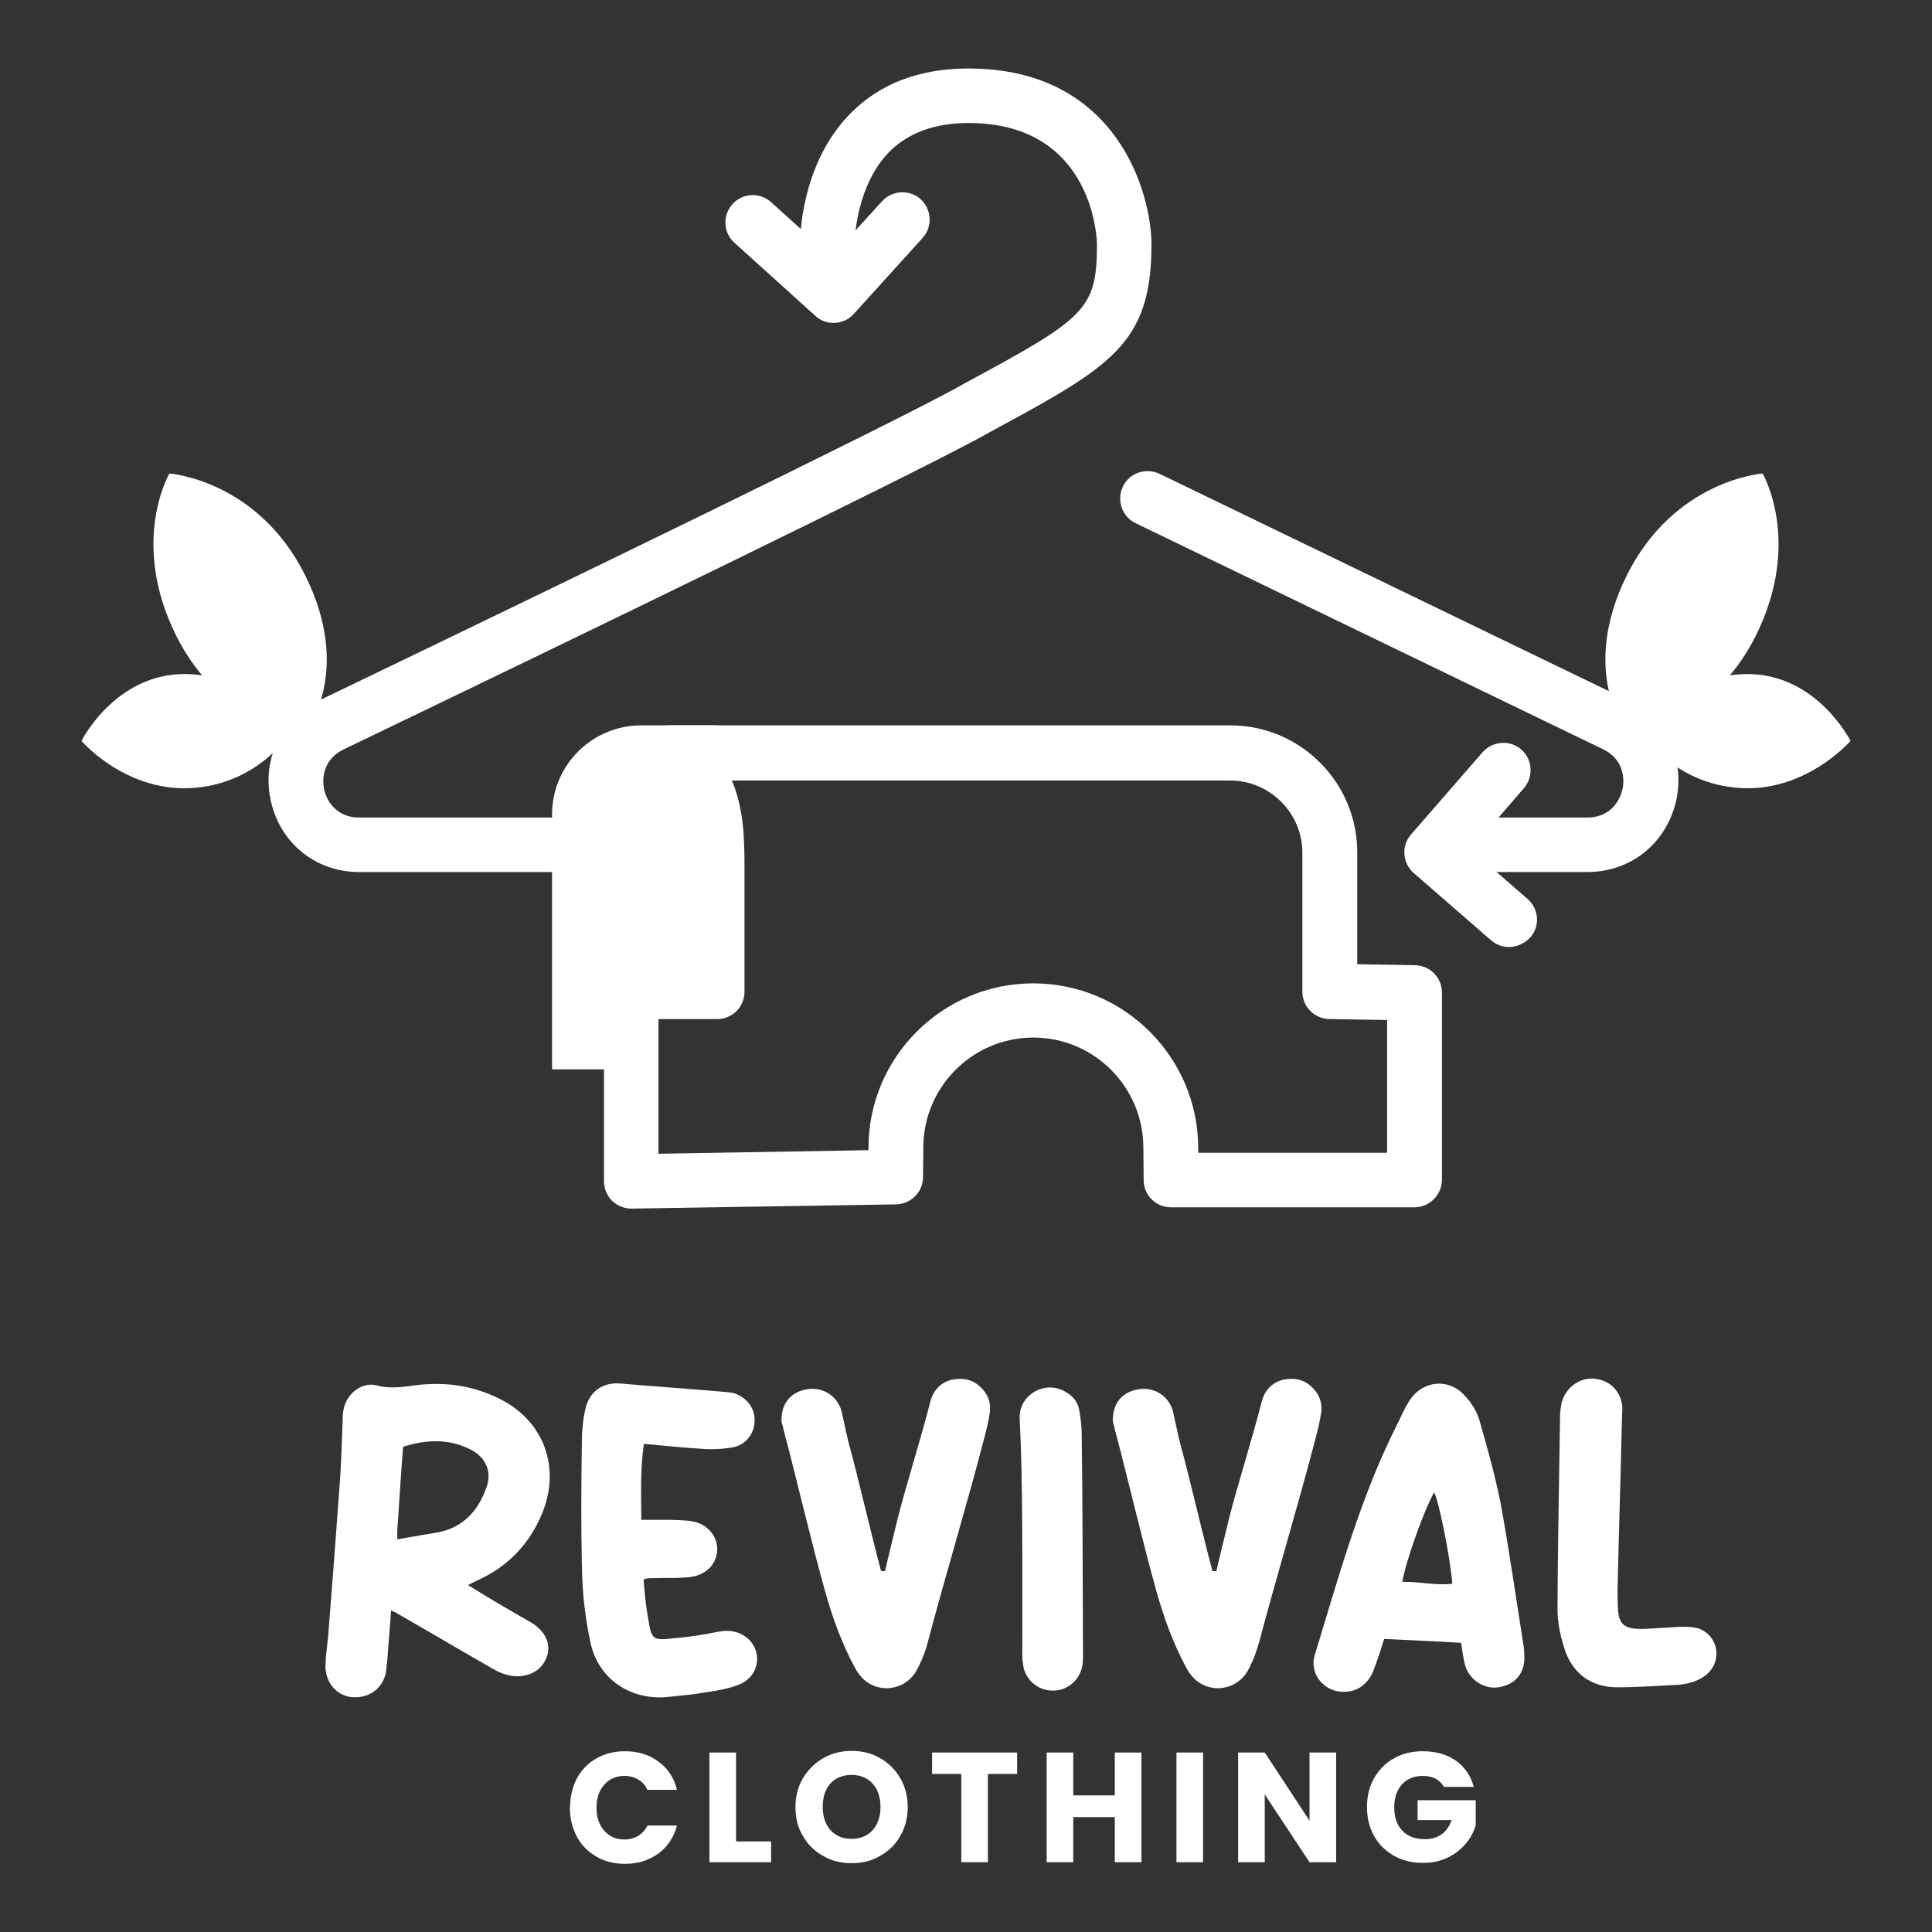 <?xml version="1.0" encoding="utf-8"?>
<!-- Generator: Adobe Illustrator 24.0.2, SVG Export Plug-In . SVG Version: 6.00 Build 0)  -->
<svg version="1.1" id="Capa_1" xmlns="http://www.w3.org/2000/svg" xmlns:xlink="http://www.w3.org/1999/xlink" x="0px" y="0px"
	 viewBox="0 0 595.3 595.3" style="enable-background:new 0 0 595.3 595.3;" xml:space="preserve">
<rect x="0" y="0" width="595.3" height="595.3" fill="#333333" stroke="none"/>
<style type="text/css">
	.st0{fill:#FFFFFF;}
</style>
<g>
	<path class="st0" d="M170,329.5h31v-18.1h20v-87.9h-23.4c-15.2,0-27.5,12.3-27.5,27.5V329.5z"/>
	<path class="st0" d="M52.2,145.9c0,0,27.2,1.9,41.9,31.5s0.2,47.9,0.2,47.9s-25.8-0.7-40.1-29.6S52.2,145.9,52.2,145.9z"/>
	<path class="st0" d="M25.1,228.3c0,0,11.2-22.4,34.6-20.5s31.5,15.6,31.5,15.6s-9.5,17.3-30.7,19.3
		C39.3,244.8,25.1,228.3,25.1,228.3z"/>
	<path class="st0" d="M543.1,145.9c0,0-27.2,1.9-41.9,31.5c-14.6,29.6-0.2,47.9-0.2,47.9s25.8-0.7,40.1-29.6
		S543.1,145.9,543.1,145.9z"/>
	<path class="st0" d="M570.2,228.3c0,0-11.2-22.4-34.6-20.5c-23.4,2-31.5,15.6-31.5,15.6s9.5,17.3,30.7,19.3
		C555.9,244.8,570.2,228.3,570.2,228.3z"/>
	<g>
		<path class="st0" d="M218.8,268.7H110.7c-13.3,0-24.2-8.7-27.2-21.7c-3-13,3.1-25.5,15.1-31.3c76.1-36.6,171.8-83,195.8-96
			l2.5-1.4c37.6-20.3,41.1-22.8,41.1-43.1c0-0.4-0.5-37.3-39.6-37.3c-10.3,0-18.5,3-24.3,8.8c-10.6,10.7-10.8,28.2-10.8,28.4
			c0,4.7-3.7,8.5-8.3,8.5c-4.7,0.1-8.5-3.7-8.5-8.3c0-1-0.1-24.6,15.6-40.4c9.1-9.2,21.3-13.8,36.3-13.8c46.3,0,56.4,39.1,56.4,54.2
			c0,30.9-12.6,37.7-49.9,57.9l-2.5,1.4c-24.2,13.1-120.2,59.6-196.5,96.3c-5.8,2.8-6.9,8.2-6,12.4c0.9,4.1,4.3,8.6,10.7,8.6h108.1
			c4.7,0,8.4,3.8,8.4,8.4S223.4,268.7,218.8,268.7z"/>
	</g>
	<path class="st0" d="M409.2,180.5"/>
	<g>
		<path class="st0" d="M489.1,268.7H447c-4.7,0-8.4-3.8-8.4-8.4s3.8-8.4,8.4-8.4h42.1c6.5,0,9.8-4.4,10.8-8.6
			c0.9-4.1-0.1-9.6-5.9-12.4l-144.1-69.7c-4.2-2-5.9-7.1-3.9-11.3c2-4.2,7.1-5.9,11.3-3.9l144.1,69.7c12,5.8,18,18.4,15,31.3
			C513.3,260,502.4,268.7,489.1,268.7z"/>
	</g>
	<g>
		<path class="st0" d="M464.9,291.8c-2,0-3.9-0.7-5.5-2.1l-23.8-20.7c-3.5-3.1-3.9-8.4-0.8-11.9l22-25.3c3.1-3.5,8.4-3.9,11.9-0.9
			c3.5,3,3.9,8.4,0.9,11.9l-16.4,19l17.5,15.2c3.5,3.1,3.9,8.4,0.8,11.9C469.6,290.8,467.3,291.8,464.9,291.8z"/>
	</g>
	<g>
		<path class="st0" d="M256.8,99.5c-2,0-4-0.7-5.6-2.2l-24.9-22.5c-3.5-3.1-3.7-8.5-0.6-11.9c3.1-3.5,8.5-3.7,11.9-0.6l18.6,16.8
			L271.8,62c3.1-3.4,8.5-3.7,11.9-0.6c3.4,3.1,3.7,8.5,0.6,11.9l-21.2,23.4C261.4,98.6,259.1,99.5,256.8,99.5z"/>
	</g>
	<g>
		<path class="st0" d="M163.6,499.9c4,2.4,6.1,6,5.1,9.9c-1.1,4-4.4,6.5-8.9,6.7c-3.1,0.1-5.7-1-8.3-2.5
			c-9.8-5.6-19.4-11.3-29.2-16.9c-0.3-0.3-0.9-0.4-1.8-0.9c-0.3,5-0.8,9.8-1.1,14.6c-0.2,1.5-0.3,3.1-0.5,4.7
			c-1.2,5.1-5.5,8-10.9,7.4c-4.7-0.7-8-5-7.7-10.1c0.1-2.8,0.5-5.6,0.8-8.5c1.2-15.3,2.4-30.6,3.5-46c0.5-6.3,0.7-12.6,0.9-18.9
			c0.1-1.5,0-3.3,0.3-4.8c0.8-5,5.6-9,10.4-7.7c4.4,1.2,8.7,0.3,13-0.2c8.8-0.9,17.2,0.4,25.3,4.6c13.3,6.9,18.3,21.2,12.5,35.1
			c-3.9,9.5-10.7,16.5-20.2,20.7c-0.8,0.4-1.6,0.8-2.6,1.3C150.6,492.4,157.1,496.2,163.6,499.9z M134.7,472.2
			c7.8-1.4,12.6-6.5,15.2-13.9c1.7-4.7-0.1-9.1-4.6-11.5c-6.8-3.6-13.9-3.3-21.1-1c-0.7,8.8-1.2,17.5-1.8,26.1c0,0.5,0,1.1,0,2.4
			C126.8,473.5,130.8,472.9,134.7,472.2z"/>
		<path class="st0" d="M197.6,468.3c3.4,0,6.3,0,9.1,0c2.4,0.1,4.7,0.1,6.8,0.5c4.3,0.8,7.4,4.3,7.5,8.3c0,4.2-2.5,7.4-7,8.6
			c-1.8,0.4-3.7,0.4-5.5,0.5c-3,0-5.9,0-8.9,0.1c-0.2,0-0.4,0.1-1.3,0.4c0.3,3.6,0.6,7.5,1.3,11.3c1.2,7.4,1.2,7.6,8.7,6.7
			c4.4-0.3,9-1.1,13.4-2c2.9-0.5,5.6-0.1,8,1.6c5.3,3.8,4.7,11.8-1.6,14.6c-3.3,1.4-6.9,2-10.4,2.5c-3.7,0.7-7.5,1-11.2,1.4
			c-11.8,1.5-21.8-5.2-24.4-16c-1.8-8-2.7-16.2-2.8-24.3c-0.3-12.8-0.2-25.7,0-38.5c0-3.1,0.3-6.4,1-9.5c1.1-5.6,5.3-8.7,10.9-8.2
			c10.4,0.9,20.8,1.6,31.1,2.5c1.2,0.1,2.4,0.2,3.6,0.4c4.1,1.2,6.8,4.7,6.6,8.6c0,3.9-2.7,7.5-6.9,8.2c-3.1,0.5-6.3,0.7-9.5,0.4
			c-5.7-0.3-11.6-1-17.7-1.5C197.2,453.1,197.6,460.5,197.6,468.3z"/>
		<path class="st0" d="M276.6,467.9c2.4-9.6,7.6-26.1,10-35.8c0.9-3.7,3.3-6.2,6.8-7c3.8-0.7,6.9,0.1,9.5,3.1c1.8,2.1,2.4,4.4,2.1,7
			c-0.4,2.7-1.1,5.6-1.8,8.2c-4.8,18.6-12.4,43.9-17.3,62.5c-0.6,2.5-1.6,5.1-2.8,7.5c-1.8,4-5,6.5-9.6,6.8c-4.6,0-7.9-2.3-10-6.2
			c-4.1-7.5-7-15.6-9.3-23.8c-4-14.1-8.9-35.2-12.7-49.4c-0.2-0.9-0.4-1.8-0.7-2.7c-0.2-5.4,2.6-9.1,7.7-10c5-0.9,9.5,2,10.8,6.7
			c0.8,3.4,1.4,6.6,2.2,9.8c3,10.8,7,28.5,10,39.5c0.4,0,0.8,0,1.2,0C273.9,478.8,275.3,473.3,276.6,467.9z"/>
		<path class="st0" d="M327,428.2c3.1,1.3,5.2,3.5,5.6,6.7c0.4,2.3,0.7,4.7,0.7,6.8c0.3,20.6,0.3,47.5,0.4,68.1c0,1.1,0,2.3-0.2,3.5
			c-0.9,4.7-5,7.9-9.6,7.6c-4.6-0.2-8.3-3.8-8.7-8.3c-0.3-1.6-0.2-3.1-0.2-4.9c0-25.7,0.2-50.9-0.8-70.4
			C313.7,430.4,320.9,425.7,327,428.2z"/>
		<path class="st0" d="M378.7,467.9c2.4-9.6,7.6-26.1,10-35.8c0.9-3.7,3.3-6.2,6.8-7c3.8-0.7,6.9,0.1,9.5,3.1c1.8,2.1,2.4,4.4,2.1,7
			c-0.4,2.7-1.1,5.6-1.8,8.2c-4.8,18.6-12.4,43.9-17.3,62.5c-0.7,2.5-1.6,5.1-2.8,7.5c-1.8,4-5,6.5-9.6,6.8c-4.6,0-7.9-2.3-10-6.2
			c-4.1-7.5-7-15.6-9.3-23.8c-4-14.1-8.9-35.2-12.7-49.4c-0.2-0.9-0.4-1.8-0.7-2.7c-0.2-5.4,2.6-9.1,7.7-10c5-0.9,9.5,2,10.8,6.7
			c0.8,3.4,1.4,6.6,2.2,9.8c3,10.8,7,28.5,10,39.5c0.4,0,0.8,0,1.2,0C376,478.8,377.4,473.3,378.7,467.9z"/>
		<path class="st0" d="M426.5,505c-1.1,3.6-2.2,6.8-3.4,10c-2,4.6-5.7,6.8-10.6,6.2c-5.3-0.8-9-6-7.4-11.2
			c7.5-24.5,14.2-49.3,26-72.3c1-2.2,2-4.3,3.3-6.3c4-6,11.8-6.8,16.6-1.7c2.3,2.3,4.1,5.2,4.9,8.1c2.5,8.7,4.9,17.3,6.6,26
			c2.6,14.4,4.7,29.1,7,43.6c0.1,1,0.2,2.1,0.2,3.1c0.1,5.1-2.8,8.6-8,9.4c-4.4,0.7-9.1-2.4-10.3-6.9c-0.5-2.1-0.8-4-1.2-6.8
			C442.2,505.7,434.5,505.4,426.5,505z M447.5,488c-0.8-9.1-4.1-25.1-5.6-28.2c-3.3,5.9-8.9,21.8-9.8,27.6
			C437.3,487.3,442.4,488.6,447.5,488z"/>
		<path class="st0" d="M516.9,501.3c2.2-0.1,4.6-0.1,6.6,0.5c6.3,2.5,7.3,10.5,1.8,14.6c-2.4,1.7-5.1,2.4-7.8,2.7
			c-6.3,0.3-12.6,0.8-18.9,0.8c-8.2,0.1-14.3-4.2-16.7-12.4c-1.2-3.8-2-7.8-2-11.7c0.1-19.9,0.5-39.9,0.8-59.6
			c0-1.5,0.3-2.8,0.5-4.1c1.2-4.4,5.3-7.6,9.8-7.3c5,0.3,8.5,3.9,8.9,8.8c0,0.8-0.1,1.6-0.1,2.5c-0.4,17.9-1,36-1.4,54.1
			c0.2,8.3-0.7,12.1,8.5,11.7C510.3,501.7,513.5,501.5,516.9,501.3z"/>
	</g>
	<g>
		<path class="st0" d="M194.5,372.4c-2.2,0-4.3-0.9-5.9-2.4c-1.6-1.6-2.5-3.8-2.5-6v-58.6c0-4.7,3.8-8.4,8.4-8.4h18.1v-29.3
			c0-14.6-0.7-23.7-10-28.1c-3.6-1.7-5.5-5.6-4.6-9.5c0.9-3.9,4.3-6.6,8.2-6.6h172.9c21.6,0,39.1,17.6,39.1,39.1v34.5l17.8,0.3
			c4.6,0.1,8.3,3.8,8.3,8.4v57.7c0,2.2-0.9,4.4-2.5,6c-1.6,1.6-3.7,2.5-6,2.5l0,0l-75,0c-4.6,0-8.4-3.7-8.4-8.4l-0.1-9.9
			c0-18.8-15.2-34-33.9-34c-18.7,0-33.9,15.2-33.9,33.9c0,0,0,0,0,0.1l-0.1,9c0,4.6-3.7,8.3-8.3,8.4l-81.5,1.3
			C194.6,372.4,194.5,372.4,194.5,372.4z M202.9,313.9v41.6l64.7-1.1l0-0.7c0-28,22.8-50.7,50.8-50.7c28,0,50.8,22.8,50.8,50.8
			l0,1.4l58.2,0v-40.9l-17.8-0.3c-4.6-0.1-8.3-3.8-8.3-8.4v-42.8c0-12.3-10-22.3-22.3-22.3H225.5c3.9,9,3.9,19.4,3.9,27.3v37.8
			c0,4.7-3.8,8.4-8.4,8.4H202.9z M276.1,353.7L276.1,353.7L276.1,353.7z"/>
	</g>
	<g>
		<path class="st0" d="M177.8,547.9c1.4-2.6,3.5-4.7,6-6.1c2.6-1.5,5.5-2.2,8.8-2.2c4,0,7.5,1.1,10.3,3.2c2.9,2.1,4.8,5,5.7,8.7
			h-9.1c-0.7-1.4-1.6-2.5-2.9-3.2c-1.2-0.7-2.6-1.1-4.2-1.1c-2.5,0-4.6,0.9-6.2,2.7c-1.6,1.8-2.4,4.1-2.4,7.1c0,3,0.8,5.3,2.4,7.1
			c1.6,1.8,3.6,2.7,6.2,2.7c1.6,0,3-0.4,4.2-1.1c1.2-0.7,2.2-1.8,2.9-3.2h9.1c-1,3.7-2.9,6.5-5.7,8.6c-2.9,2.1-6.3,3.2-10.3,3.2
			c-3.3,0-6.2-0.7-8.8-2.2c-2.6-1.5-4.6-3.5-6-6.1c-1.4-2.6-2.2-5.6-2.2-8.9C175.7,553.5,176.4,550.5,177.8,547.9z"/>
		<path class="st0" d="M226.8,567.4h10.8v6.4h-19V540h8.2V567.4z"/>
		<path class="st0" d="M253.7,571.9c-2.7-1.5-4.8-3.5-6.3-6.2c-1.6-2.6-2.3-5.6-2.3-8.9c0-3.3,0.8-6.3,2.3-8.9
			c1.6-2.6,3.7-4.7,6.3-6.2c2.7-1.5,5.6-2.2,8.7-2.2c3.2,0,6.1,0.7,8.7,2.2c2.7,1.5,4.7,3.5,6.3,6.2c1.5,2.6,2.3,5.6,2.3,8.9
			c0,3.3-0.8,6.3-2.3,8.9c-1.5,2.7-3.6,4.7-6.3,6.2c-2.6,1.5-5.5,2.2-8.7,2.2C259.2,574.1,256.3,573.4,253.7,571.9z M268.9,563.9
			c1.6-1.8,2.4-4.2,2.4-7.1c0-3-0.8-5.4-2.4-7.2c-1.6-1.8-3.8-2.7-6.5-2.7c-2.7,0-4.9,0.9-6.5,2.6c-1.6,1.8-2.4,4.2-2.4,7.2
			c0,3,0.8,5.4,2.4,7.2c1.6,1.8,3.8,2.7,6.5,2.7C265.1,566.6,267.3,565.7,268.9,563.9z"/>
		<path class="st0" d="M313.4,540v6.6h-9v27.2h-8.2v-27.2h-9V540H313.4z"/>
		<path class="st0" d="M351.7,540v33.8h-8.2v-13.9h-12.8v13.9h-8.2V540h8.2v13.2h12.8V540H351.7z"/>
		<path class="st0" d="M370.7,540v33.8h-8.2V540H370.7z"/>
		<path class="st0" d="M411.7,573.8h-8.2l-13.8-20.9v20.9h-8.2V540h8.2l13.8,21v-21h8.2V573.8z"/>
		<path class="st0" d="M445,550.7c-0.6-1.1-1.5-2-2.6-2.6c-1.1-0.6-2.5-0.9-4-0.9c-2.7,0-4.8,0.9-6.4,2.6c-1.6,1.8-2.4,4.1-2.4,7
			c0,3.1,0.8,5.5,2.5,7.3c1.7,1.8,4,2.6,7,2.6c2,0,3.7-0.5,5.1-1.5c1.4-1,2.4-2.5,3.1-4.4h-10.5v-6.1h17.9v7.7
			c-0.6,2.1-1.6,4-3.1,5.7c-1.5,1.8-3.3,3.2-5.6,4.3c-2.2,1.1-4.8,1.6-7.6,1.6c-3.3,0-6.3-0.7-8.9-2.2c-2.6-1.5-4.7-3.5-6.1-6.1
			c-1.5-2.6-2.2-5.6-2.2-8.9c0-3.3,0.7-6.3,2.2-8.9c1.5-2.6,3.5-4.7,6.1-6.1c2.6-1.5,5.6-2.2,8.9-2.2c4,0,7.5,1,10.2,2.9
			c2.8,2,4.6,4.7,5.5,8.1H445z"/>
	</g>
</g>
</svg>
